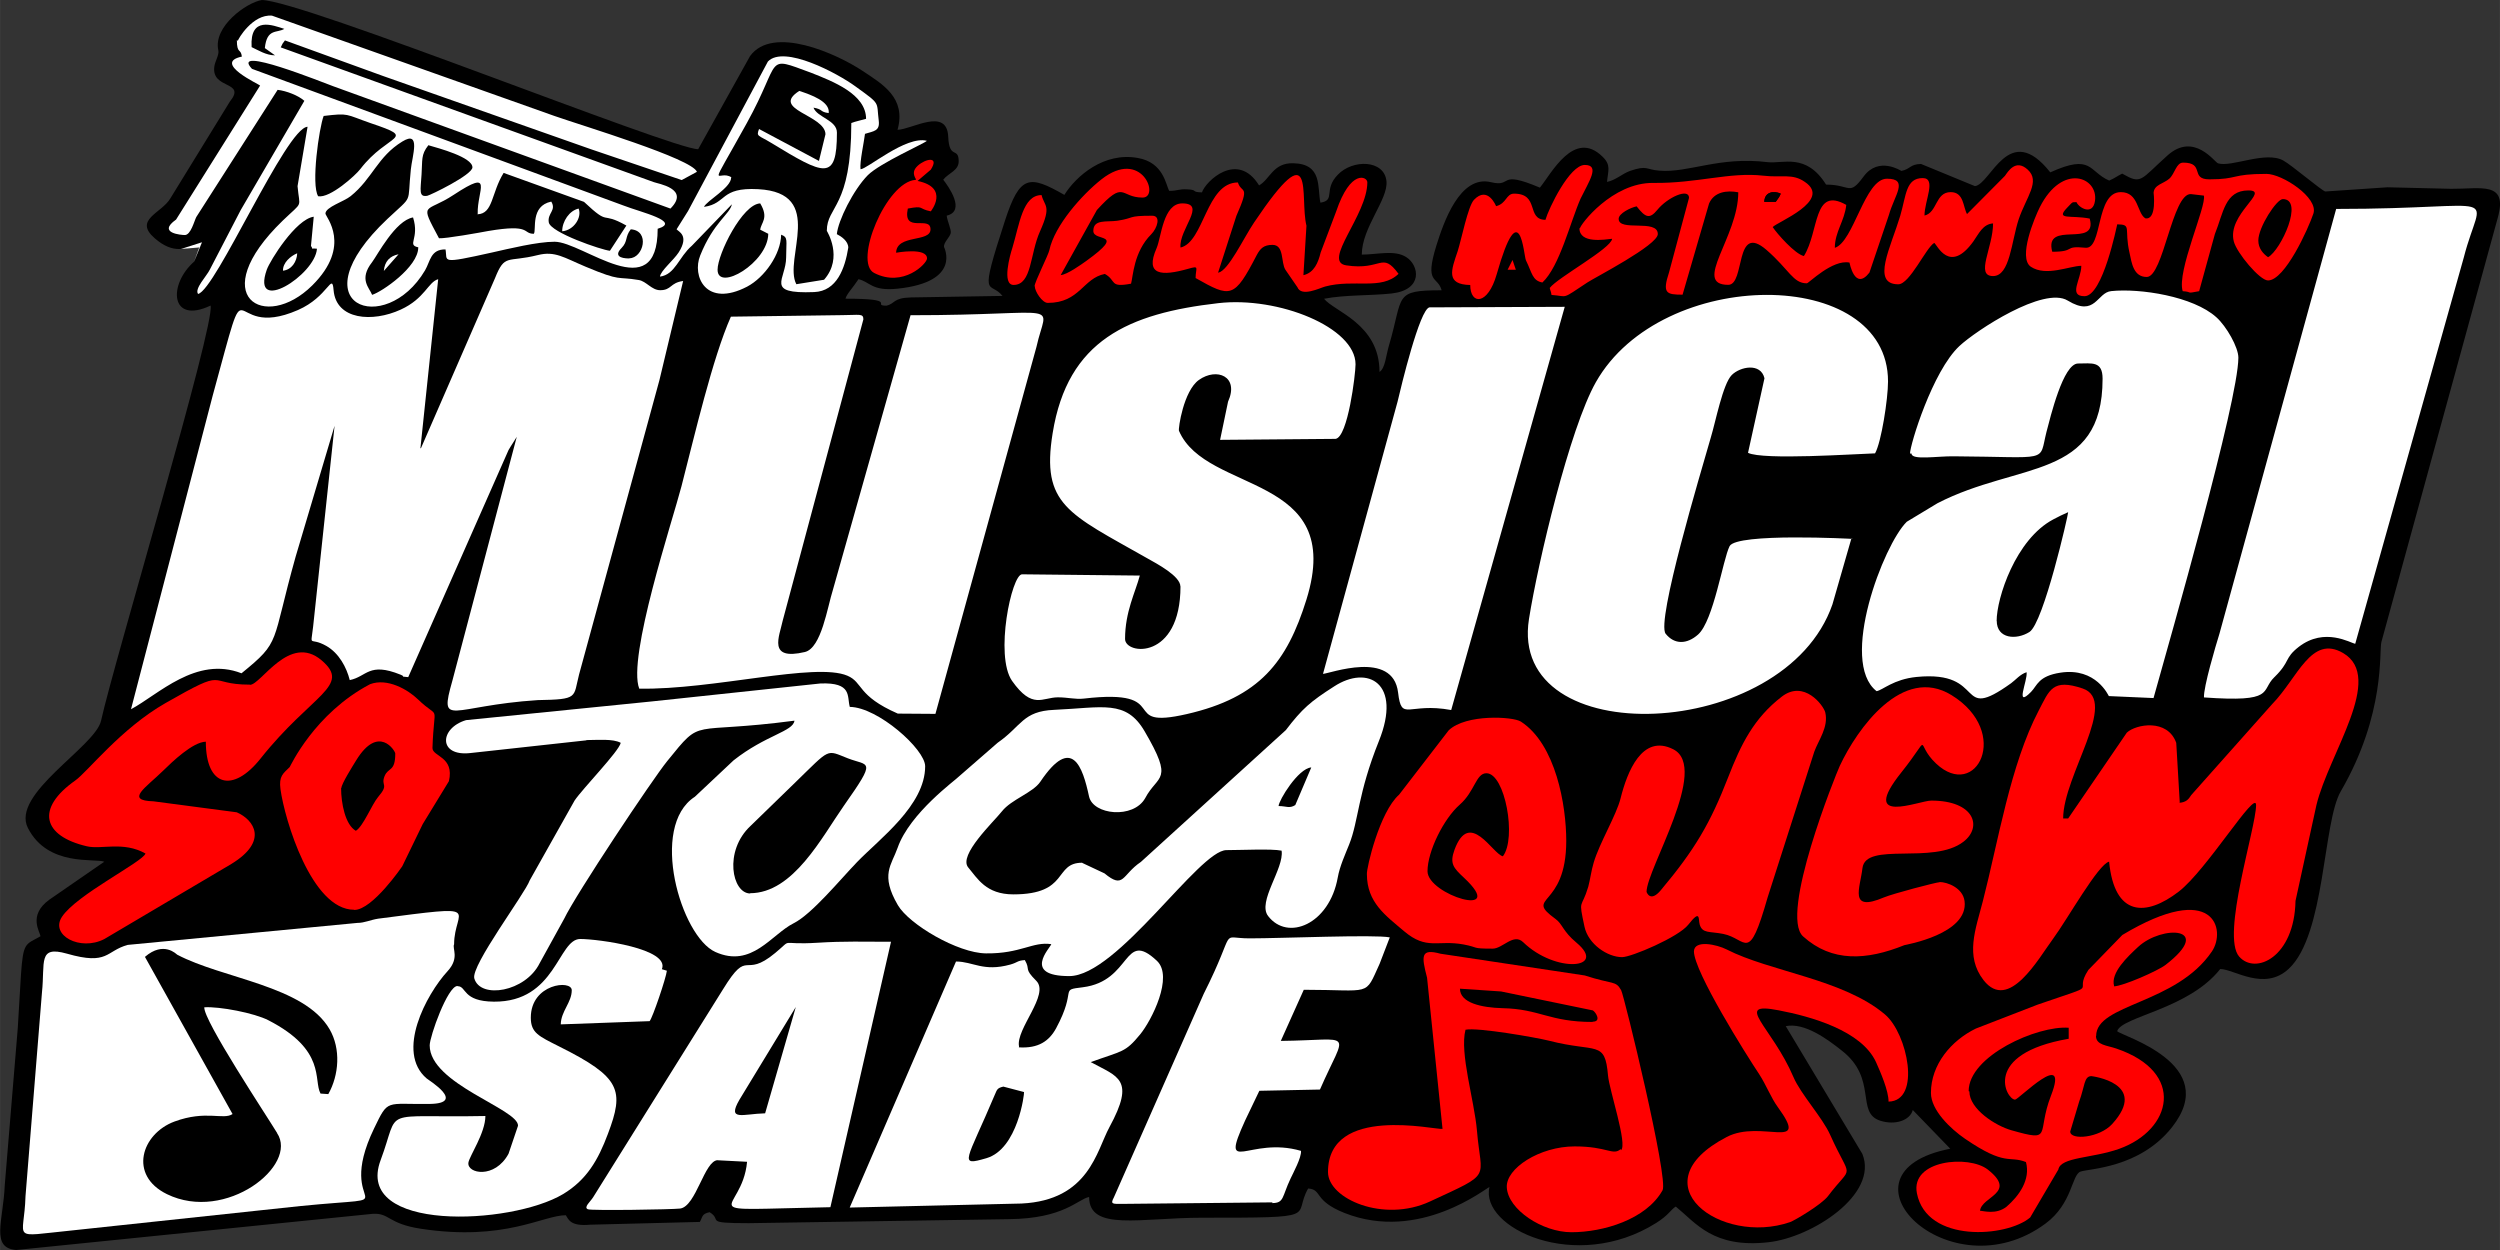 <svg xmlns="http://www.w3.org/2000/svg" xml:space="preserve" width="127.981" height="63.996" style="shape-rendering:geometricPrecision;text-rendering:geometricPrecision;image-rendering:optimizeQuality;fill-rule:evenodd;clip-rule:evenodd" viewBox="0 0 279.63 139.83"><rect x="0" y="0" width="279.63" height="139.83" fill="#333333" stroke="none"/><defs><style>.fil0{fill:#000}.fil2{fill:red}.fil1{fill:#fff}</style></defs><g id="Camada_x0020_1"><g id="_1896267030880"><path class="fil0" d="M29.25 0c4.48 0 45.9 16.69 48.84 16.69l5.8-10.41c2.54-3.52 9.72-.26 12.59 1.65 2.23 1.48 4.91 3.01 3.91 6.59 1.59-.03 5.53-2.57 5.67.78.11 2.54 1.12 1.14 1.17 2.65.06 1.14-1.12 1.37-1.73 2.15.59.75 2.56 3.51.39 4.02.06.61.53 1.56.45 1.95-.11.5-.81 1.03-.75 1.56 0 .02 2.03 3.9-5.19 4.66-2.9.31-3.1-.78-4.38-1.06-.59.92-1.34 1.67-1.45 2.18 6.12 0 2.83.78 4.58.78 1-.22.7-.87 2.74-.92l10.24-.17c-1.44-1.81-2.73.81.28-8.43 1.67-5.11 2.7-5.12 6.64-2.87 1.32-2.12 4.44-4.82 8.21-4.13 2.9.5 3.13 3.01 3.52 3.68.95 0 1.06-.22 2.01-.17 1.28.06.36.31 1.65.34.4-1.23 3.97-4.7 6.39-.78 1.23-.7 1.56-2.54 3.82-2.48 3.3.07 2.68 2.72 3.04 4.41 1.75-.27.29-1.43 1.95-3.13 1.65-1.73 5.19-1.7 5.44.73.2 2.05-2.76 5.19-2.76 8.21 1.73 0 3.66-.56 4.97.28 1.45.91 1.94 3.67-1.65 4.07-2.29.25-5.27.14-7.54.59 1.12 1.43 6.2 2.8 6.2 8.18.64-.39.73-1.87 1.06-2.96 1.65-5.58.45-6.17 5.89-6.17-.45-1.65-1.95-.61-.59-5 .79-2.51 2.6-7.94 6.11-7.09 2.51.61.64-1.43 5.47.61 1.26-1.53 3.82-6.6 7.01-3.46.98.95.61 1.56.5 2.82.98-.2 1.65-.89 2.57-1.23 1.95-.67 1.76-.14 3.29-.03 3.28.27 6.67-1.62 12.11-.95 1.73.2 4.3-1.06 6.53 2.51 2.79 0 2.54 1.34 4.21-.92 1.68-2.27 4.18-.62 4.21-.61 1.03-.2.95-.75 2.2-.78l6.03 2.48c1.79-.2 3.79-7.41 8.43-1.54 4.71-2.13 4.26-.09 6.59.92.64-.28.84-.47 1.45-.78 2.2 1.26 1.99.72 5.08-2.04 2.96-2.64 5.27.78 5.64.89 1.51.47 5.33-1.42 7.31-.31.92.5 4.3 3.38 4.69 3.46l6.95-.47 7.14.17c3.29.03 6.34-.89 5.22 3.18l-13.03 47.5c-.29 1.01.51 8.01-4.55 16.72-2.02 3.48-1.71 16.01-5.81 19.84-2.75 2.57-6.14.03-7.67.03-3.57 4.52-11 5.3-11.53 6.95.44.54 11.72 3.66 6.14 10.74-3.63 4.6-9.32 4.63-10.24 4.97-1 .36-.89 3.57-3.91 5.81-10.78 7.99-24.46-5.67-10.66-8.37l-4.19-4.33c-.31 1.17-1.98 1.73-3.63 1.2-2.82-.89-.22-4.72-4.38-7.9-1.55-1.23-4.11-3.11-6.2-2.68l8.57 14.29c1.84 4.55-5.67 9.35-10.49 9.88-6.2.7-8.12-2.15-10.38-3.99-.56.34-.78.95-2.2 1.84-9.01 5.66-19.74.51-18.64-4.02-.37.08-7.83 6.21-16.21 2.9-3.52-1.4-2.46-2.62-4.07-2.74-1.83 3.2 1.84 3.27-11.89 3.27-6.87 0-12.61 1.55-12.61-2.32-1.28.25-2.8 2.42-8.96 2.48l-29.11.45c-5.16 0-2.87-.31-4.38-1.23-.89.2-.75.47-1.09 1.09l-12.28.31c-2.18.2-2.4-.56-2.71-1.06-2.56 0-6.83 2.95-16.24 1.51-3.66-.56-3.46-1.76-5.33-1.67l-39.91 4.05c-2.9-.23-1.44-3.27-1.28-7.26l1.45-17.5.36-6c.25-3.71.5-3.38 2.18-4.33-.01-.46-1.45-2.32 1-4.1l6.14-4.24c-1.04-.42-6.3.61-8.54-3.77-1.95-3.8 7.54-9.1 8.18-12 1.42-6.47 12.81-44.39 12.25-46.44-4.53 2.15-4.77-2.36-1.81-4.94l.86-2.12c-1.78.79-3.23 1.33-5.3-.47-2.4-2.09.78-2.79 1.76-4.47l6.64-10.8c1.92-2.37-2.08-1.33-1.73-3.93.08-.61.56-1.31.45-1.81C23.81 2.98 27.57.27 29.3 0l-.02-.01z"/><path class="fil1" d="m47.03 50.07 1.98-18.84c-1.12.3-1.48 2.16-4.19 3.4-3.15 1.45-7.23 1.17-7.51-2.18-.17-2.07-.59.75-3.99 2.23-8.44 3.68-5.05-6.81-9.54 9.6l-9.13 35.05c3.03-1.61 7.29-6 12.36-4.02 4.48-3.64 3.28-3.16 6.06-13.06l4.35-14.62-2.4 22.47c-.28 2.46-.45 1.06 1.48 2.15 1.42.81 2.26 2.4 2.62 3.82 1.93-.39 2.12-2.04 5.67-.61.7.28-.25.17.87.28l11.22-25.4c.25-.45.84-1.31.92-1.48l-7.2 27.27c-1.52 5.37-.24 2.82 9.54 2.18 4.63-.08 3.96-.28 4.63-2.87l8.99-32.93 2.65-11.08c-1.48.2-1.28 1.03-2.57 1.03-.95 0-1.54-1-2.4-1.14-2.51-.43-1.87.22-5.92-1.48-2.46-1.03-3.43-1.79-5.36-1.31-3.46.87-3.68-.2-4.8 2.6l-8.29 19.03-.06-.08zM101.84 35.28l-8.68 30.7c-.61 1.9-1.28 6.5-3.13 6.95-4.2.99-2.86-1.72-2.48-3.52l9.02-33.69c0-.7-.47-.47-2.37-.47l-12.45.17c-2.06 4.64-4.07 13.34-5.53 18.98-1 3.85-6.08 19.18-4.72 22.63 8.31.14 19.69-2.98 23.28-1.45 1.79.76 1.05 2.23 5.64 4.24l4.21.03 11.3-41.05c1.17-5.3 3.38-3.54-14.09-3.54v.03zM223.33 69.46c0-2.56 2.12-9.13 6.33-11.36.53-.28 1.14-.59 1.67-.81.03.2-2.75 12.4-4.33 13.4-1.45.92-3.66.78-3.66-1.26l-.03.03zm-9.52-18.73c0 .78 2.87.28 4.74.31 10.87.07 9.48.76 10.35-2.71.45-1.7 1.87-7.67 3.54-7.67 1.54 0 2.74-.31 2.74 1.7 0 11.38-9.41 9.25-18.47 13.93l-3.43 2.07c-2.6 2.53-7.61 15.64-3.38 18.95.7-.12 1.88-1.33 4.47-1.59 7.99-.79 4.28 5.22 10.58.7.5-.36 1-1 1.73-1.23.14.92-1.37 4.1.5 2.2.7-.71.79-1.77 3.29-2.15 3.99-.61 5.37 2.58 5.41 2.62l5 .22c1.96-7.03 9.46-33.15 9.49-38.07 0-1.17-1.34-3.52-2.46-4.52-2.6-2.35-8.55-3.26-11.75-2.93-1.62.14-1.76 2.96-4.88 1.06-2.68-1.64-10.25 3.35-12.11 5.08-3.02 2.82-5.53 11.06-5.53 12.03h.17zM207.22 60.28c-.03-.01-12.98-.7-13.76.81-.75 1.48-1.79 8.32-3.52 9.88-1.26 1.12-2.65 1.14-3.63-.08-1.09-1.35 3.92-18.02 5.05-21.96.53-1.73 1.34-5.97 2.34-6.98.95-.95 3.24-1.4 3.66.36l-1.84 8.34c1.65.84 12.11.12 14.21.06.7-1.23 1.45-6.08 1.45-8.04.02-12.92-25.31-12.93-32.68.08-2.93 5.18-6.47 20.12-7.48 26.48-2.39 15 28.6 13.8 33.94-1.62l2.12-7.37.14.03zM132.04 65.58c0 8.28-6.2 7.69-6.2 5.89 0-3.04 1.16-5.24 1.65-7.09l-13.17-.14c-1.17 0-3.08 9.1-1.12 11.92 2.29 3.24 3.38 1.84 5.13 1.84 1.12 0 1.95.25 2.9.14 10.27-1.19 3.61 3.55 11.53 1.73 8.14-1.87 11.19-5.82 13.37-12.81 4.42-14.22-11.2-11.74-14.26-18.87-.1-.24.51-4.46 2.23-5.69 1.99-1.42 4.54-.41 3.26 2.43l-.89 4.27 12.92-.11c1.38-.21 2.23-7.24 2.23-8.34 0-4.13-8.63-7.61-15.35-6.84-10.04 1.15-16.85 4.13-18.53 14.54-1.3 8.03 1.76 8.99 10.55 13.98 1.14.64 3.74 2.01 3.74 3.18v-.03zM30.98 126.73c2.44 3.61-5.72 10.06-12.31 6.84-4.33-2.12-2.85-6.75.84-8.12 3.54-1.31 5.47-.14 6.5-.84l-9.8-17.58c2.1-1.82 3.53-.29 3.6-.25 5.09 2.7 14.21 3.46 17.05 8.34 1.28 2.2 1.06 5.13-.14 7.26l-.87-.06c-.82-1.5.68-4.85-5.83-8.2-1.56-.81-5.47-1.56-7.17-1.45-.12 1.44 6.99 12.15 8.15 14.07h-.03zm19.81-21.1c0-4.03 3.72-4.46-8.51-2.87-.87.14-1.51.47-2.29.47l-25.7 2.46c-2.48.67-2.15 2.32-6.81.98-3.27-.92-2.43.92-2.79 4.35l-1.84 22.77c-.14 5.02-1.86 4.54 5.11 3.85l25.65-2.74c12.99-1.28 3.53 1.05 8.23-8.68 1.62-3.36 1.26-2.67 6.22-2.74 4.12-.06-.09-2.64-.34-2.85-3.48-2.96-.05-9.4 2.34-12 1.37-1.49.49-2.53.73-3.01z"/><path class="fil1" d="M143.01 90.17c.02-.65 2.19-4.22 3.66-4.33l-1.79 4.21c-.67.42-.98.11-1.87.11zm-21.96 6.33c-3.22 0-1.41 3.54-7.7 3.54-3.07 0-4.01-1.78-5.05-3.01-1.15-1.36 2.86-5.12 3.77-6.28 1.06-1.34 3.46-2.07 4.3-3.32 3.54-5.26 4.73-1.64 5.44 1.65.45 2.09 4.97 2.54 6.28.2 1.43-2.71 3.27-1.78-.06-7.48-2.09-3.58-4.67-2.64-10.13-2.4-3.52.15-3.62 1.81-6.31 3.68l-4.33 3.77c-.31.36-5.5 4.08-6.86 7.98-.68 1.94-1.97 3 .03 6.42 1.26 2.15 6.7 5.36 9.85 5.39 3.89.05 5.23-1.35 7.31-1.03-.13.43-3.28 3.57 2.01 3.57 5.37 0 14.52-14.09 17.58-14.09 1.67 0 5.05-.17 6.17.06.31 1.98-2.74 5.72-1.51 7.31 2.19 2.86 6.85.93 7.79-4.3.22-1.26.84-2.6 1.28-3.71 1.06-2.65.95-5.66 3.32-11.55 2.62-6.5-1.24-8.58-5.02-6.11-2.65 1.7-3.54 2.46-5.39 4.88l-16.21 14.74c-2.15 1.45-1.87 3.1-4.07 1.28l-2.49-1.17zM261.31 23.36l-13.06 47.53c-.42 1.34-1.79 5.97-1.73 7.12 8.06.58 6.29-.74 7.87-2.26 1.84-1.79 1.06-2.09 2.74-3.4 2.9-2.23 5.78-.42 6.31-.34l12.14-43.2c2.01-7.86 4.91-5.44-14.26-5.44z"/><path class="fil2" d="m243.81 89.73-.39-6.64c-.98-2.74-4.52-2.09-5.53-1.14l-6.56 9.6h-.56c0-4.82 6.27-13.16 2.18-14.54-3.38-1.14-3.71.17-4.91 2.46-3.18 6.07-4.53 14.65-6.25 21.32-.82 3.18-2.02 6.15.08 8.85 2.82 3.6 6.14-2.43 7.79-4.66 1.62-2.21 5.04-8.32 6.25-8.6.6 6.17 4.11 6.18 7.79 3.35 3.12-2.4 8.65-11.5 8.65-9.68 0 2.55-3.93 14.59-1.9 16.94 1.82 2.1 6.19.09 6.31-6.22l2.34-10.72c1.4-5.79 7.67-14.25 2.99-17-3.59-2.1-5.08 2.79-7.95 5.72l-9.04 10.16c-.31.5-.59.81-1.34.87l.06-.06z"/><path class="fil1" d="M83.92 99.94c-2.05 0-2.99-4.75.03-7.56l4.94-4.8c4.07-3.95 3.46-3.73 5.94-2.76 2.33.91 3.28.01-.42 5.27-2.49 3.55-5.68 9.82-10.52 9.82l.03.03zM65.61 82.78c1.23 0 2.96-.17 3.82.31-.22.98-4.21 5.05-5.16 6.45l-5.02 8.93c-.51 1.46-6.6 9.54-6.2 10.97.67 2.34 5.72 1.51 7.31-1.7l2.74-4.97c1.31-2.74 9.85-15.57 11.53-17.64 4.07-5.02 2.23-2.93 14.23-4.52-.14 1.22-3.21 1.6-6.81 4.44l-4.33 4.07c-5.15 3.33-1.57 15.62 2.29 17.36 4.08 1.84 6.27-1.96 8.76-3.21 2.04-1.02 5.21-4.89 7.09-6.84 2.51-2.6 7.62-6.34 7.62-10.72 0-1.9-5.3-6.61-8.43-6.64-.33-1.17.3-2.76-3.29-2.62l-18.87 2.01-20.76 2.09c-2.99.89-3.15 4.1.5 3.68l12.95-1.42.03-.03zM147.95 75.38c.75-.02 7.86-2.73 8.43 2.09.39 3.33 1.1 1.06 5.94 1.95l12.7-45.1-15.13.06c-1.09.18-3.18 8.88-3.57 10.55l-8.34 30.45h-.03zM85.57 124.53c-2.48.06-4.27.92-2.87-1.51l6.31-10.38-3.43 11.89zm-5.3 5.25 3.29.17c-.55 6.04-7.04 5.4 9.32 5.08l6.78-29.69c-3.07 0-5.22-.08-8.23.11-4.49.28-2.6-.61-4.72 1.14-3.6 3-2.92-.69-5.83 4.05l-14.54 23.28c-.31.5-1.09 1.12-.59 1.34.36.17 9.43.03 10.33-.08 1.79-.25 2.71-5.41 4.21-5.41l-.03.03zM112.22 121.54l2.32.61c.05.12-.68 6.37-4.21 7.4-3.2.93-2.22.4.95-7.12.25-.59.28-.73.95-.89zm1.76-4.49c-.39-1.94 3.46-5.81 1.93-7.34-1.45-1.45-.61-1.17-1.28-2.32-.87.06-.75.25-1.62.5-3.04.84-4.16-.34-6.08-.34l-11.89 27.52 19.23-.45c7.53-.37 8.38-5.89 9.82-8.54 2.94-5.4.95-5.62-2.09-7.28 3.56-1.29 3.83-1.03 5.53-3.1 1.28-1.56 3.76-6.46 1.87-8.23-3.79-3.56-2.77 2.27-8.29 2.96-2.7.33-.57.1-2.99 4.6-.78 1.42-1.98 2.26-4.16 2.12l.03-.11zM70.39 28.91c-1.05 0-1.71-.32-.87-1.17.73-.75.36-1.23 1.03-2.09 2.19.14 1.42 3.24-.17 3.24v.03zm-23.61-1.23c0 2.19-4.07 4.97-5.16 5.3-.31-.81-1.51-1.73 0-3.66.59-.78 2.6-4.66 4.58-5 .76 2.42-.76 3.07.61 3.35h-.03zm-12-.17c.36.5-.22.22.67.31-.2 2.96-7.42 7.49-5.61 2.34.36-1.01 3.24-5.64 5.25-5.92l-.31 3.27zm18.62-3.54c1.77-.06 1.53-2.36 2.93-4.63l8.99 3.24c3.01 2.83 1.74.96 4.74 2.65l-1.84 2.82c-.9-.08-6.65-2.03-6.84-3.18-.17-1.04.88-1.32.28-2.32-2.37.49-1.64 3.17-1.95 3.6-1.31 0-.22-1.14-5.11-.31-.89.17-4.8.87-5.5.81-2.23-4.19-1.56-2.74 1.65-4.86 4.58-3.01 2.6-.47 2.68 2.12l-.03.06zm-5.5-7.73c1.17.34 4.94 1.34 4.94 2.48 0 .84-4.74 3.13-5.05 3.18-.98.17-.75-.59-.64-2.4.11-1.62-.08-2.18.75-3.24v-.03zm-12.31 5.72c-.82-1.28.1-7.67.61-8.99 2.87-.34 2.37-.2 5.27.81 5.36 1.81 1.93 1.09-1.17 5.13-.5.67-3.38 3.29-4.72 3.04zM28.14 5.24c-.2-3.46 2.36-2.42 3.66-2.01-.84.5-1.95-.08-2.18 2.15l1.14.81c-1 0-1.9-.59-2.62-.92v-.03zm-1.65-.78c0 1.62.45.92.56 1.87-3.35.7 2.02 3.14 2.04 3.24l-9.4 14.99c-2.16 1.53.64 1.73.98 1.73.67 0 1.06-1.59 1.28-2.01l9.1-14.23c.98.11 2.34.64 2.99 1.23L26.92 23.5l-3.46 6.67c-.36.73-1.73 2.12-1.31 2.71 1.97-.41 9.87-18.62 12.25-18.7l-1.12 6.64c.22 2.57.7 1.59-1.65 3.85-8.8 8.52-2.01 12.51 3.29 7.26 4.51-4.47 1.48-7.69 1.48-8.04 0-.73 2.07-1.34 2.82-1.95 2.44-1.96 3-4.42 5.78-6.11 2.12-1.31 1.09 1.67.95 3.13-.42 4.02.34 2.74-2.62 5.53-10.3 9.74-.23 13.28 4.21 5.75.59-1 .61-2.37 2.29-2.34.25 1.34-.75 1.67 5.22.34 1.87-.42 5.05-1.2 6.98-1.2 3.17 0 11.53 7.42 11.53-1.45 2.68-.81-1.87-1.84-3.82-2.6L28.18 7.7c-2.54-2.72 8.06 1.58 9.1 1.95l37.71 13.68c2.24-2.24-1.43-2.78-1.87-2.96L31.4 5.3c.22-.47.17-.39.47-.78l11 3.99 23.28 8.2 10.1 3.43 1.7-.92c-.53-1.47-12.78-5.14-15.94-6.25L30.42 1.75c-2.17-.19-3.82 2.65-3.82 2.82l-.09-.08z"/><path class="fil1" d="M51.16 110.29c-1.09 0-3.1 5.64-3.1 6.64 0 4.32 9.95 7.12 9.88 8.99l-1.06 3.13c-1.54 2.85-4.66 2.23-4.49 1 .1-.72 1.9-3.32 1.9-5.22-12.05.24-9.45-1.13-11.72 4.94-3.02 8.08 14.58 7.28 20.4 3.8 2.65-1.59 3.93-3.82 5.02-6.73 1.85-4.89 1.49-6.33-5.47-9.8-2.26-1.14-3.15-1.51-3.15-3.21 0-3.81 4.58-4.27 4.58-3.07 0 1.37-1.2 2.34-1.23 3.82l9.94-.36c.34-.39 1.84-4.83 1.93-5.64l-.56-.17c.94-2.3-7.12-3.38-9.13-3.38-2.5 0-2.69 7.06-9.66 7.01-3.54-.03-3.04-1.73-4.05-1.73l-.03-.03z"/><path class="fil2" d="M178.14 114.31c-4.86 0-5.89-1.45-10.07-1.54-2.36-.06-4.77-.59-4.77-2.18l4.6.31 10.27 2.12c.34.22.98 1.26-.03 1.26v.03zm3.13 14.23c-.9.75-1.45-.31-5.14-.31-3.91 0-7.73 2.46-7.59 4.6.14 2.46 3.96 5 7.23 5 3.54 0 8.36-1.42 10.19-4.69.7-1.25-4.3-21.79-4.63-22.38-.62-1.11-.88-.61-4.07-1.65l-16.13-2.43c-2.23-.61-2.15.22-1.51 2.68l1.73 16.91c-.75.15-12.81-2.76-12.81 4.83 0 3 6.23 5.7 11.41 3.29 7.1-3.3 5.71-2.34 5.25-7.93-.28-3.33-1.96-8.67-1.28-11.28 1.37-.28 7.93.87 9.35 1.23 5.33 1.37 6.25-.11 6.59 3.88.14 1.64 2.22 7.75 1.45 8.37l-.03-.14z"/><path class="fil1" d="M142.28 134.57c1.37 0 1.09-.67 2.07-2.74.31-.67 1.23-2.34 1.17-3.1-5.8-1.69-9.15 2.98-6.25-3.4l1.59-3.32 6.78-.14c2.98-6.83 3.94-5.53-4.38-5.44l2.57-5.72c7.67 0 6.78.82 8.48-2.9l1.14-2.96c-1.7-.34-12.08.11-15.68.11-3.54 0-1.29-1.43-5.13 6.2l-10.05 22.77c-.42.78-.14.73.87.73l16.88-.17-.06.09z"/><path class="fil2" d="M27.94 76.58c-5.02 0-2.23-2.05-9.43 2.06-4.99 2.85-8.74 7.71-10.08 8.65-4.49 3.16-3.65 6.22 1.28 7.37 1.62.39 4.07-.59 6.56.81-.3.94-7.72 4.6-9.35 7.09-1.34 2.05 2.04 3.87 4.74 2.48l14.21-8.4c4.2-2.56 2.54-4.94.61-5.78l-9.32-1.23c-3.22-.09-.87-1.51 1.09-3.43 1.01-.99 3.3-3.2 4.77-3.24 0 5.05 3.04 5.76 6.11 1.9 5.76-7.25 10.22-8.12 6.84-11-3.6-3.06-6.78 2.74-8.01 2.74l-.03-.03zM232.56 123.22c.64-1.72.53-2.85 1.37-2.85.01 0 6.5.77 2.32 5.36-1.42 1.56-4.69 1.84-4.69.84l1-3.35zm-12.36-1.17c0-3.95 7.7-7.36 11.19-7.09v1.23c-9.75 1.69-6.99 6.81-6 6.81.4 0 6.13-5.88 4.02-.45-1.67 4.3.31 5.22-4.41 3.88-1.79-.5-4.72-2.37-4.72-4.35l-.08-.03zm16.27-11.75c-.43-1.49 1.53-3.31 2.68-4.38 2.68-2.49 8.6-2.26 3.07 2.01-.87.67-4.74 2.37-5.78 2.4l.03-.03zm-2.01 5.58c0-3.61 8.94-3.53 12.95-9.46 1.6-2.36.32-8.04-10.02-1.84l-3.8 3.91c-1.89 2.89 1.94 1.26-5.67 3.88l-6.92 2.68c-2.73 1.33-5.02 4-5.02 7.2 0 1.93 2.2 4.02 3.82 5.13 4.58 3.13 4.88 1.84 6.81 2.6.53 1.98-.78 3.79-2.18 5-1.17.92-2.6.45-2.96.45.18-1.63 4.21-1.98.87-4.61-2.12-1.66-8.66-1.09-7.93 2.65 1.1 5.61 10.07 4.93 12.67 2.71l3.15-5.36c.26-1.42 3.78-1.24 6.81-2.32 5.88-2.1 7.52-8.56-.34-11.22-1.02-.35-2.26-.38-2.26-1.4zM184.17 99.77c0-2.56 7.08-13.89 2.99-15.96-3.49-1.77-5.16 2.55-5.89 5.47-.47 1.9-2.37 5.02-3.01 7.2-.28.92-.39 1.9-.61 2.71-.78 2.6-1.12 1.2-.42 4.47.42 1.95 2.57 3.4 4.21 3.4 1.02 0 6.3-2.23 7.4-3.63 1.41-1.8 1.1-.62 1.28 0 .31 1 1.09.73 2.62 1.03 2.69.53 2.82 3.45 4.97-4.07l5.22-16.3c.47-1.31 1.62-2.76 1.23-4.41-.2-.78-2.37-3.68-4.86-1.76-3.14 2.42-4.57 5.34-6 9.02-1.99 5.12-3.72 8.09-7.54 12.64-1.18 1.41-1.57.21-1.59.19z"/><path class="fil2" d="M159.67 97.46c0-2.26 1.83-5.9 3.6-7.45 1.7-1.48 1.81-3.52 2.99-3.52 2.09 0 3.4 7.28 1.84 9.29-1.16-.26-3.72-5.32-5.41-.73-.56 1.54-.14 2.01 1.06 3.13 4.99 4.66-4.08 1.92-4.08-.73zm-6.78.31c0 3.18 2.09 4.63 4.16 6.39 2.54 2.15 3.74.95 6.64 1.48 1.81.34.81.47 3.27.47 1.12 0 2.32-1.76 3.4-.73 3.62 3.52 9.5 3.01 5.97.06-1.54-1.28-1.54-2.07-2.34-2.65-3.62-2.63 1.2-1.1 1.2-8.74 0-3.92-1.15-10.8-5.08-13.34-.87-.56-6.13-.87-8.07.98l-5.55 7.2c-2.2 1.95-3.65 8.23-3.6 8.88zM216.94 98.68c-.34 0-5.16 1.26-6.22 1.7-3.99 1.7-2.65-1.06-2.4-3.27.36-3.02 7.91-.34 11.3-2.96 2.15-1.65 1.23-4.6-3.6-4.6-1.37 0-8.16 2.88-3.35-3.15 3.58-4.49 1.38-3.36 3.88-1 4.5 4.25 8.47-3.5 1.73-7.65-5.47-3.37-10.55 3.75-12.5 7.93-.44.94-6.77 16.66-4.1 19.06 3.23 2.92 7.11 2.68 11.33.98.11-.04 7.22-1.24 6.73-4.94-.2-1.48-1.94-2.12-2.79-2.12v.03zM189.47 106.41c0 2.25 5.83 11.54 7.31 13.76.78 1.2 1.31 2.62 2.07 3.66 3.69 5.07-1.84 1.32-5.72 3.35-10.08 5.25-.65 12.19 7.09 9.52.56-.2 3.54-1.98 4.24-2.9 2.85-3.76 2.65-1.52.25-6.86-.87-1.95-3.29-4.55-4.1-6.45-2.45-5.73-6.86-8.49-1.65-7.48 3.55.68 9.26 2.25 10.88 5.8.5 1.12 1.4 3.18 1.4 4.41 3.69-.07 2.12-7.61-.39-9.74-4.66-3.96-12.87-4.79-17.72-7.28-1.08-.55-3.63-1.12-3.66.22zM38.18 88.16c0-.47 1.26-2.46 1.65-3.1 2.51-4.1 4.38-1.06 4.38-.78 0 2.09-.78 1.51-1.2 2.54-.45 1.14.56.84-.73 2.34-.7.84-1.65 3.27-2.48 3.77-1.18-.67-1.65-3.06-1.65-4.8l.03.03zm1.45 13.62c2.04 0 5.36-4.88 5.36-4.88l2.29-4.72 2.93-4.8c.64-2.76-1.84-2.74-1.84-3.71.18-5.33.92-3-1.62-5.44-1.12-1.09-3.43-2.43-5.36-1.7-6.24 3.28-8.93 9.21-8.99 9.27-.73.73-1.23 1-1.03 2.48.46 3.38 3.47 13.48 8.23 13.48l.03.03zM197.34 22.58c.03-1.12 1.06-1.28 1.84-.92-.14.39-.31.56-.56.92h-1.28zm-20.68 2.93c0 1.79 2.85 1.28 3.66 1.2-.11 1.09-6.09 4.33-6.98 5.5.08.36.14.36.2.78 1.95.14 1 .59 4.02-1.4.81-.54 7.87-4.17 7.87-5.41 0-1.73-4.38-.22-4.38-1.7 0-.61 1.34-1.26 2.01-1.4 1 1.28 1.45 1.45 2.32.39 1.14-1.4 3.54-2.48 3.54-1.34l-2.23 8.32c-.78 2.37-.31 2.51 1.51 2.51l2.96-10.19c.56-1.31 1.98-1.51 3.27-1.26 0 5.02-5.17 10.35-1.12 10.35 1.93 0 .67-7.02 4.27-3.91 2.57 2.23 2.96 3.74 4.52 3.74.21 0 2.85-2.7 4.77-2.32 0 0 .59 3.23 2.23 1.12l2.18-6.45c.61-2.2 2.26-4.05-.22-4.05-2.5 0-3.71 7.06-5.83 7.73 0-1.79 1.09-2.99 1.28-4.8-3.74-2.12-3.01 2.96-4.74 5.72-1-.22-3.01-2.51-3.49-3.24.43-.54 6.7-2.96 3.6-5.05-1.4-.98-2.54-.45-4.66-.7-3.77-.43-7.39.87-12.28.81-4.61-.06-8.23 4.7-8.23 5.11l-.03-.08zM252.6 26.9c0-1.49 2.05-4.63 2.74-4.63 2.4 0-.19 5.69-1.65 6.5-.56-.39-1.09-1-1.09-1.87zm-11.72-5.41s.41 3.16-.92 2.93c-.95-.59-.73-2.93-2.74-2.93-2.85 0-2.01 6.42-3.96 6.22-2.54-.25-1 .45-3.71.45-.96-3.62 5.13-.32 4.19-3.71-2.09-.42-3.88.2-2.54-1.2.73-.75.5-.61 1.06-.64.27.65 1.83 1.54 2.07-.14.38-2.66-3.65-4.28-6.17.7-.57 1.13-2.48 5.68-1 6.67 1.7 1.12 4.27-.08 5.64-.11 0 1.51-1.51 3.4.36 3.4 2.05 0 3.61-7.89 3.66-8.04 1.67.03.75.45 1.37 3.18.25 1.17.45 2.71 1.93 2.71 1.86 0 2.86-9.39 4.94-9.27l1.45.17c.31 1.17-3.06 8.48-2.37 10.69 1.23.08.22.31 1.84 0l1.76-6.39c.95-2.34 1.12-4.88 3.74-4.88 2.53 0-2.43 2.67-1.62 5.72.34 1.28 2.9 4.35 3.82 4.35 1.9 0 4.52-5.81 5.08-7.48.59-1.78-3.48-4.44-5.25-4.44-4.02 0-3.1.61-6.39.61-2.2 0-.45-1.87-2.93-1.87-.78 0-.92 1.23-1.54 1.79-.6.55-1.76.68-1.76 1.62v-.11zM136.25 30.48l2.04-6.33c1.59-3.6.59-2.43.17-3.74-3.55 0-3.78 6.67-6.42 7.28-.19-2.03 2.98-4.94.2-4.94-2.15 0-2.34 3.77-2.87 5-1.37 3.1.61 3.14 3.52 2.32 1.34-.39.84-.11.84 1.03 3.94 2.23 4.31 2.31 6.84-2.57.39-.73.78-1.14 1.76-1.14 1.34 0 .92 1.98 1.45 2.79l1.34 1.95c.45 1.12 2.51.08 3.1-.08 3.24-.87 6.28.45 8.21-1.42-1.9-2.57-1.84-.33-5.86-.95-2.72-.42 2.37-5.61 2.37-9.29 0-.63-1.87-1.53-3.49 3.27l-1.73 4.58c-.28 1.14-.73 2.26-1.93 2.54l.34-5.53c-.8-3.24 1.13-10.75-5.86-.36-1.19 1.77-2.85 5.35-3.99 5.61z"/><path class="fil1" d="m85.01 25.68.92.47c-.03 3.24-5.67 6.53-5.67 4.02 0-1.76 2.79-7.35 4.77-7.42 1 1.67.08 2.14 0 2.96l-.03-.03zm-3.18-5.83c-1.52-1.05-2.91 2.26 1.7-6.08 4-7.23 1.9-7.57 7.17-5.64 2.48.98 6.17 2.4 6.17 5.16-.56.17-1.17.28-1.65.47 0 9.51-2.74 9.26-2.74 12.06 0 .02 1.89 2.98-.31 5.47l-3.1.5c-1.49-2.83 3.38-10.23-4.27-10.63-4.32-.23-3.46 1.61-6.06 1.98.3-.69 3.04-2.14 3.04-3.29h.03zm-6.17 5.78c.2.28 1.48.67.25 2.6-.56.87-2.04 2.07-2.09 2.71 1.7-.22 2.09-2.18 3.57-3.46l4.47-4.63c-.2 1.09-2.04 1.98-3.54 5.72-.95 2.32.64 5.89 5.25 3.49 1.95-1.03 3.77-3.63 3.8-5.81.81.31.56.61.56 2.54 0 2.48-2.48 4.1 3.13 3.88 2.55-.1 3.45-2.66 3.82-4.97 0-.73-.78-1.26-1.28-1.51.14-1.51 1.84-4.94 3.46-6.59 1.37-1.37 6.39-3.57 6.61-3.85-2.33-.61-6.69 3.18-7.42 3.18-.11-.78.39-3.04.5-3.96 1-.31 1.67-.31 1.54-1.45-.28-2.23.28-1.76-2.6-3.85-2.02-1.48-7.99-4.67-9.8-2.79L76.96 23.6l-1.28 2.04z"/><path class="fil2" d="M220.03 23.97c-.47-.81-.34-2.48-1.84-2.48-1.73 0-1.48 2.29-2.93 2.62 0-1.65 1.37-4.19-.2-4.19-1.9 0-1.84 1.93-2.51 4.21-1.06 3.53-3.28 7.67-.22 7.67 1.28 0 3.1-4.1 4.02-4.63.33.21 1.71 3.54 4.38-.17.61-.87 1.06-1.93 2.2-2.01 0 2.7-2.03 5.89 0 5.89 1.9 0 2.04-3.85 2.87-6.36.84-2.48 2.46-4.24 1-5.55-1.34-1.23-2.2.22-2.54.7l-4.24 4.27v.03zM172.84 24.59c-2.15-.05-.61-2.93-3.49-2.93-.89 0-.84 1.12-2.01 1.4 0 0-.92-2.34-2.48-.7-.67.73-1.4 4.44-1.81 5.72-.73 2.15-1.37 3.74 1.4 3.8 0 2.23 1.96 2.31 2.96-1.2 2.63-9.27 3.02-2.05 3.27-1.56.7 1.42.7 2.26 1.84 2.48 1.93-1.8 3.12-6.77 4.27-9.38.92-1.9 2.23-3.77.47-3.77-1.69 0-4.02 4.82-4.41 6.17v-.03zM115.74 32.01c0 .59.84 1.87 1.45 1.87 3.6 0 3.93-2.76 6.39-3.24 1.34.75.45 1.56 2.93 1.09.23-.8.28-3.55 2.26-5.53.67-.67 1.12-2.07.11-2.07-2.87 0-1.87.25-3.91.56-1.2.17-2.68-.2-2.68 1.14 0 1.28 3.82.03-.78 3.35-.59.42-2.15 1.54-2.87 1.59l4.05-7.28c3.16-3.46 2.54-1.39 5.11-1.39 1.98 0-.08-5.59-4.6-2.04-2.17 1.71-5.25 5.17-5.83 7.93-.11.53-1.65 3.57-1.65 4.02h.03zM102.4 20.12c-3.28.22-6.97 9.21-4.63 10.41 3.26 1.68 5.92-1.05 5.92-1.62 0-1.28-3.46-.64-3.46-.64.06-2.09 3.85-1.12 3.85-2.62 0-1.6-3.14.53-2.54-2.32 1.9-.36 1.12.03 2.57.31 0 0 2.15-2.65-1.48-3.4l1.48-1.26c1-1.56-.59-1.23-1.45-.45-.5.47-.59.89-.2 1.54l-.06.06zM113.37 31.87c2.07 0 1.81-3.46 2.96-6 1.31-2.93.5-2.74.17-4.05-2.12 0-2.47 3.28-3.27 5.92-.25.75-1.2 4.13.14 4.13z"/><path class="fil1" d="M92.33 15.01 91.6 18l-6.7-3.57c-.34.87-.08.67 1.34 1.54 5.96 3.62 7.37 4.37 7.37-1.14 0-1.4-2.23-1.7-2.62-2.79 1.12.2.67.47 1.7.61.17-1.3-1.98-2.05-3.29-2.48-3.29 2.1 2.91 2.67 2.93 4.86zM62.88 25.87c1.31-.11 2.23-1.56 1.84-2.54-1.03.22-1.84 1.42-1.84 2.54z"/><path class="fil0" d="M197.34 22.58h1.28c.22-.36.42-.53.56-.92-.78-.36-1.81-.2-1.84.92z"/><path class="fil1" d="M31.65 30.28c.98-.11 1.56-1.03 1.59-1.95-.75.31-1.62 1.06-1.59 1.95zM42.93 30.31l1.65-1.87c-1 .2-1.56.81-1.65 1.87zM20.24 27.85l2.04-.17-.56 1.54.86-2.12z"/><path class="fil2" d="M168.63 30.17h.92l-.37-1.09z"/></g></g></svg>